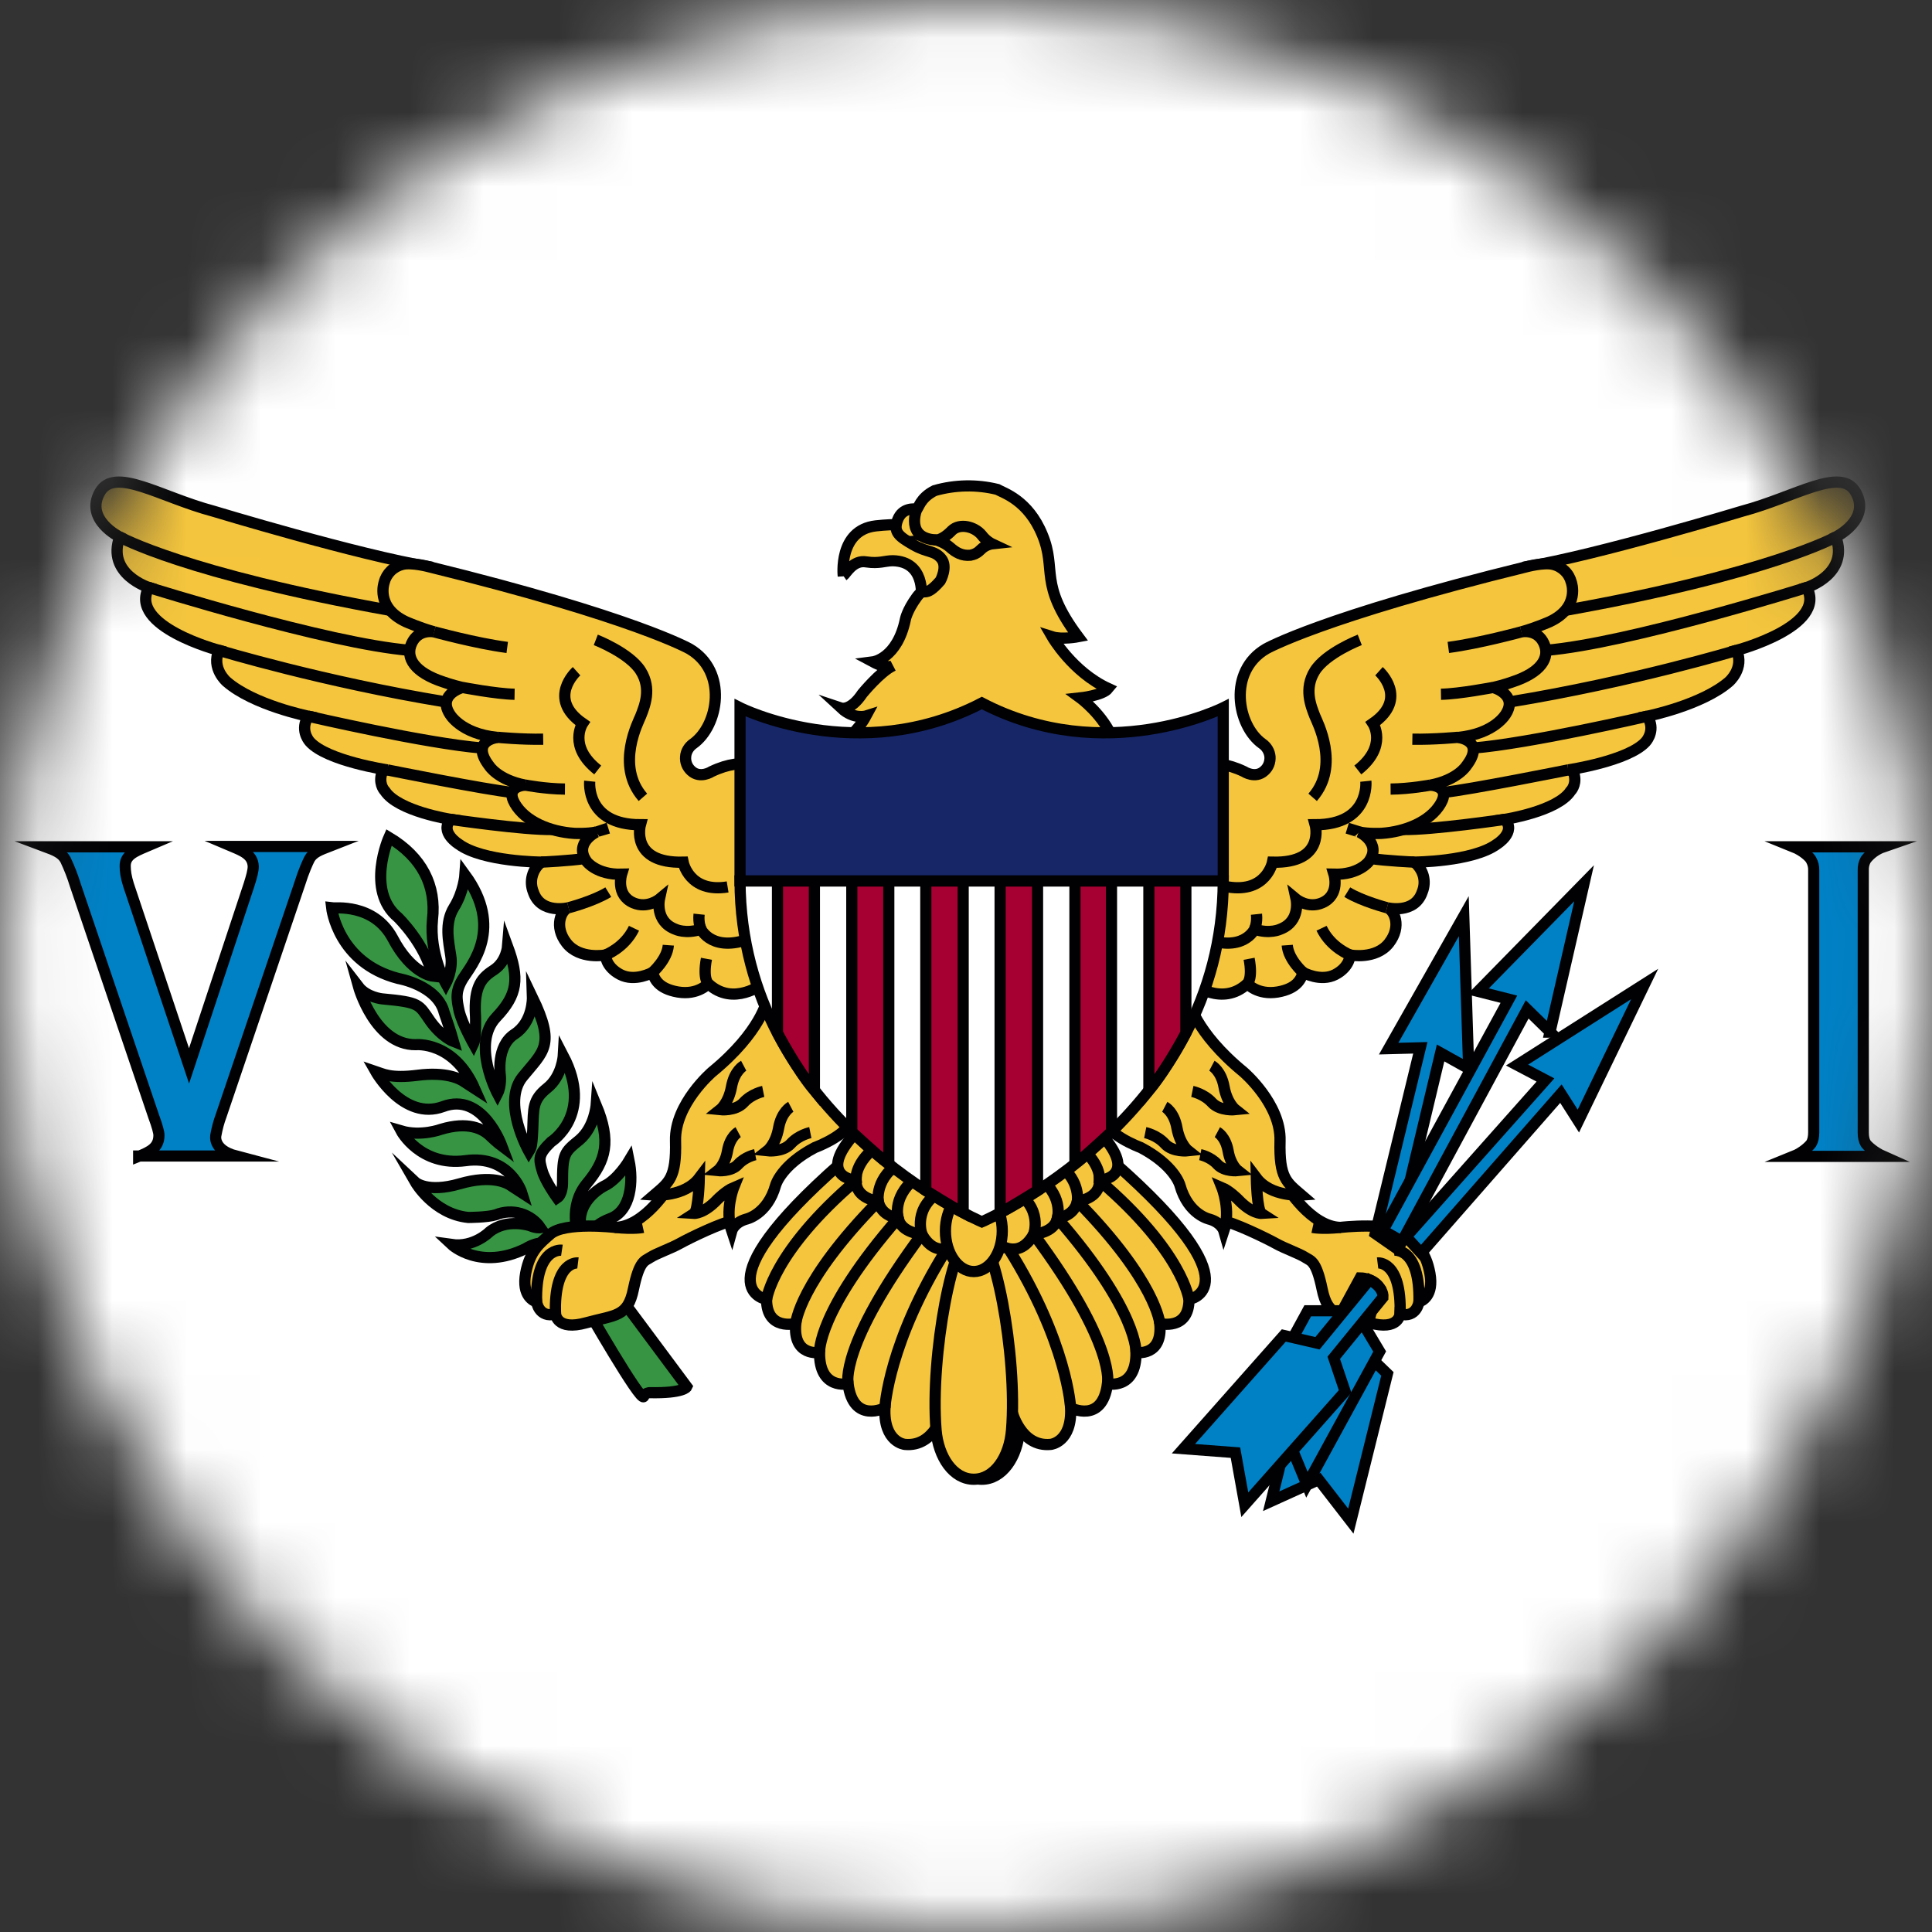 <svg width="26" height="26" viewBox="0 0 26 26" fill="none" xmlns="http://www.w3.org/2000/svg">
<rect x="0" y="0" width="26" height="26" fill="#333333" stroke="none"/>
<mask id="mask0_1_14789" style="mask-type:alpha" maskUnits="userSpaceOnUse" x="0" y="0" width="26" height="26">
<circle cx="13" cy="13" r="13" fill="#634848"/>
</mask>
<g mask="url(#mask0_1_14789)">
<g clip-path="url(#clip0_1_14789)">
<path d="M-1 0H27V27H-1V0Z" fill="white"/>
<path d="M7.941 16.664C7.941 16.664 7.92 16.511 8.209 16.4C8.499 16.295 8.521 15.889 8.466 15.62C8.466 15.62 8.313 15.878 8.127 15.963C8.127 15.963 7.827 16.116 7.81 16.406C7.81 16.406 7.81 16.511 7.788 16.59C7.777 16.638 7.641 16.232 7.898 15.926C8.155 15.615 8.226 15.361 8.023 14.871C8.023 14.871 8.002 15.166 7.799 15.34C7.591 15.509 7.57 15.525 7.57 15.931C7.57 15.931 7.57 16.073 7.498 16.121C7.498 16.121 7.334 15.894 7.296 15.752C7.252 15.599 7.236 15.541 7.416 15.367C7.416 15.367 7.996 15.003 7.58 14.207C7.58 14.207 7.564 14.486 7.362 14.644C7.165 14.803 7.181 14.913 7.17 15.193C7.159 15.472 7.138 15.456 7.116 15.493C7.116 15.493 6.749 14.839 7.034 14.491C7.318 14.143 7.477 14.069 7.165 13.421C7.165 13.421 7.176 13.753 6.924 13.917C6.673 14.08 6.733 14.47 6.733 14.47C6.733 14.47 6.749 14.613 6.695 14.718C6.695 14.718 6.339 14.048 6.678 13.69C6.968 13.384 6.99 13.168 6.831 12.735C6.831 12.735 6.815 12.936 6.656 13.046C6.492 13.152 6.372 13.257 6.399 13.679C6.399 13.679 6.41 13.969 6.372 14.048C6.372 14.048 6.224 13.785 6.18 13.611C6.142 13.437 6.126 13.336 6.235 13.162C6.345 12.988 6.782 12.488 6.257 11.77C6.257 11.77 6.241 12.002 6.109 12.213C5.978 12.424 6.038 12.672 6.066 12.862C6.098 13.052 6 13.236 6 13.236C6 13.236 5.776 12.835 5.82 12.377C5.874 11.918 5.677 11.533 5.234 11.269C5.234 11.269 4.917 11.981 5.355 12.345C5.355 12.345 5.727 12.704 5.82 13.136C5.82 13.136 5.535 13.104 5.284 12.625C5.027 12.15 4.496 12.224 4.463 12.219C4.463 12.219 4.545 12.957 5.36 13.168C5.36 13.168 5.885 13.257 5.978 13.627C5.978 13.627 6.066 13.88 6.104 14.017C6.104 14.017 5.94 13.954 5.787 13.737C5.634 13.516 5.655 13.489 5.141 13.442C5.141 13.442 4.934 13.421 4.824 13.278C4.824 13.278 5.043 14.064 5.595 14.059C5.595 14.059 6.104 14.006 6.388 14.65L6.257 14.565C6.186 14.512 5.995 14.423 5.623 14.47C5.251 14.518 5.147 14.449 5.054 14.418C5.054 14.418 5.431 15.087 5.962 14.892C6.492 14.692 6.749 15.409 6.755 15.425C6.755 15.425 6.684 15.372 6.591 15.282C6.498 15.193 6.301 15.087 5.934 15.198C5.934 15.198 5.666 15.298 5.398 15.219C5.398 15.219 5.655 15.699 6.263 15.62C6.864 15.536 7.023 16.052 7.023 16.052L6.886 15.963C6.831 15.921 6.623 15.804 6.186 15.931C5.748 16.058 5.59 15.91 5.59 15.91C5.59 15.91 5.836 16.337 6.301 16.384C6.301 16.384 6.558 16.384 6.673 16.348C6.778 16.305 6.896 16.298 7.006 16.33C7.116 16.362 7.211 16.43 7.274 16.522C7.274 16.522 7.22 16.532 7.132 16.495C7.132 16.495 6.82 16.39 6.585 16.58C6.585 16.58 6.377 16.791 6.077 16.748C6.077 16.748 6.459 17.107 7.077 16.801C7.077 16.801 7.285 16.659 7.433 16.77C7.586 16.88 7.941 16.664 7.941 16.664V16.664Z" fill="#369443" stroke="#010002" stroke-width="0.15" stroke-miterlimit="10"/>
<path d="M11.348 7.752C11.348 7.752 11.277 7.135 11.786 7.077C12.311 7.019 12.573 7.124 12.573 7.124L12.809 7.573L12.727 7.878L12.398 8.021C12.398 8.021 12.453 7.557 12.016 7.546C11.906 7.546 11.835 7.588 11.66 7.562C11.48 7.53 11.387 7.72 11.348 7.747V7.752Z" fill="#F4C53D" stroke="#010002" stroke-width="0.15" stroke-miterlimit="10"/>
<path d="M14.914 9.265C14.838 9.36 14.537 9.392 14.537 9.392C14.537 9.392 14.848 9.619 14.98 9.951C15.116 10.278 11.381 9.951 11.381 9.951C11.381 9.951 11.545 9.84 11.655 9.635C11.655 9.635 11.491 9.687 11.321 9.529C11.321 9.529 11.447 9.571 11.605 9.334C11.605 9.334 11.846 9.039 12.016 8.96C12.016 8.96 11.934 9.007 11.748 8.907C11.748 8.907 12.076 8.865 12.185 8.332C12.185 8.332 12.207 8.216 12.333 8.042C12.453 7.873 12.426 8.079 12.655 7.815C12.655 7.815 12.759 7.625 12.666 7.515C12.573 7.404 12.48 7.441 12.289 7.33C12.098 7.219 12.016 7.161 12.081 6.993C12.147 6.824 12.311 6.85 12.338 6.85C12.36 6.85 12.377 6.702 12.579 6.602C12.853 6.524 13.144 6.518 13.421 6.586C13.503 6.634 13.837 6.729 14.028 7.198C14.225 7.673 13.973 7.852 14.509 8.569C14.509 8.569 14.291 8.611 14.159 8.569C14.159 8.569 14.433 9.044 14.914 9.265V9.265Z" fill="#F4C53D" stroke="#010002" stroke-width="0.15" stroke-miterlimit="10"/>
<path d="M12.601 7.267C12.174 7.246 12.338 6.85 12.338 6.85" stroke="#010002" stroke-width="0.15" stroke-miterlimit="10"/>
<path d="M13.35 7.319C13.35 7.319 13.273 7.283 13.213 7.203C13.12 7.087 12.918 7.035 12.809 7.14C12.809 7.14 12.699 7.261 12.601 7.267C12.601 7.267 12.71 7.298 12.787 7.367C12.863 7.435 12.945 7.483 13.06 7.472C13.169 7.451 13.191 7.393 13.241 7.362C13.295 7.325 13.35 7.319 13.35 7.319V7.319Z" fill="#F4C53D" stroke="#010002" stroke-width="0.15" stroke-miterlimit="10"/>
<path d="M7.876 17.571C7.876 17.571 7.865 17.307 8.215 17.281L9.243 18.663C9.243 18.663 9.205 18.752 8.74 18.742C8.74 18.742 8.685 18.742 8.663 18.794C8.625 18.879 7.876 17.571 7.876 17.571Z" fill="#369443" stroke="#010002" stroke-width="0.15" stroke-miterlimit="10"/>
<path d="M9.006 15.965C9.006 15.965 8.677 16.509 8.28 16.518C8.28 16.518 7.597 16.438 7.404 16.61C7.269 16.73 7.131 16.829 7.074 17.136C7.019 17.442 7.183 17.508 7.222 17.522C7.222 17.522 7.252 17.741 7.477 17.684C7.477 17.684 7.49 17.912 7.886 17.802C8.284 17.693 8.448 17.727 8.525 17.346C8.604 16.965 8.676 16.971 8.746 16.925C8.841 16.864 9.019 16.806 9.152 16.732C9.27 16.666 9.726 16.443 9.882 16.425C10.037 16.408 10.003 15.903 10.003 15.903H9.601L9.407 15.627L9.005 15.965H9.006ZM10.27 13.238C10.27 13.238 9.868 13.553 9.531 13.238C9.531 13.238 9.395 13.395 9.123 13.35C8.851 13.303 8.806 13.165 8.78 13.087C8.78 13.087 8.544 13.219 8.346 13.114C8.148 13.01 8.148 12.852 8.148 12.852C8.148 12.852 7.802 12.918 7.625 12.692C7.448 12.466 7.556 12.242 7.651 12.216C7.651 12.216 7.278 12.31 7.176 12.001C7.149 11.932 7.144 11.857 7.164 11.785C7.183 11.714 7.225 11.65 7.284 11.602C7.284 11.602 6.497 11.598 6.175 11.361C6.175 11.361 5.907 11.198 6.067 11.027C6.067 11.027 5.359 10.918 5.181 10.646C5.181 10.646 5.104 10.572 5.129 10.44C5.129 10.44 5.134 10.366 5.212 10.361C5.212 10.361 4.404 10.241 4.171 9.984C4.171 9.984 4.059 9.866 4.115 9.708C4.115 9.708 4.127 9.666 4.146 9.638C4.146 9.638 3.411 9.489 3.049 9.173C3.049 9.173 2.839 8.993 2.947 8.752C2.947 8.752 1.719 8.428 2.003 7.906C2.003 7.906 1.429 7.726 1.611 7.226C1.611 7.226 1.136 6.994 1.343 6.625C1.541 6.273 2.15 6.687 2.871 6.879C2.871 6.879 4.823 7.471 5.784 7.629L8.515 11.55L10.108 12.142L10.27 13.238H10.27Z" fill="#F4C53D" stroke="#010002" stroke-width="0.151"/>
<path d="M10.289 10.351C10.289 10.351 10.033 10.165 9.577 10.383C9.577 10.383 9.423 10.485 9.302 10.373C9.276 10.349 9.255 10.32 9.242 10.287C9.229 10.254 9.224 10.219 9.227 10.184C9.229 10.149 9.24 10.116 9.258 10.085C9.276 10.055 9.301 10.028 9.33 10.008C9.671 9.765 9.797 9.035 9.279 8.732C9.279 8.732 8.528 8.303 5.773 7.627C5.773 7.627 5.542 7.565 5.418 7.595C5.359 7.609 5.304 7.639 5.26 7.682C5.217 7.724 5.186 7.777 5.171 7.835C5.171 7.835 5.047 8.173 5.462 8.367C5.462 8.367 5.649 8.45 5.842 8.503C5.842 8.503 5.63 8.458 5.539 8.66C5.453 8.853 5.579 9.051 5.967 9.178C5.967 9.178 6.073 9.217 6.222 9.252C6.222 9.252 5.889 9.344 6.049 9.604C6.049 9.604 6.192 9.875 6.695 9.924C6.695 9.924 6.32 9.963 6.584 10.307C6.584 10.307 6.701 10.496 7.068 10.566C7.068 10.566 6.79 10.575 6.929 10.815C7.07 11.057 7.4 11.193 7.726 11.215C7.726 11.215 7.902 11.224 8.025 11.197C8.025 11.197 7.715 11.346 7.897 11.596C7.897 11.596 8.031 11.774 8.365 11.765C8.365 11.765 8.279 12.044 8.524 12.15C8.715 12.232 8.874 12.1 8.874 12.1C8.874 12.1 8.809 12.399 9.088 12.505C9.088 12.505 9.227 12.574 9.434 12.505C9.434 12.505 9.592 12.847 10.156 12.607C10.72 12.367 10.289 10.351 10.289 10.351V10.351ZM10.322 13.459C10.322 13.459 10.24 13.887 9.584 14.425C9.584 14.425 9.079 14.855 9.091 15.351C9.104 15.856 9.001 15.912 8.802 16.083C8.802 16.083 9.212 16.114 9.411 15.851C9.411 15.851 9.402 16.289 9.341 16.329C9.341 16.329 9.471 16.337 9.657 16.14C9.657 16.14 9.769 16.026 9.873 15.982C9.873 15.982 9.752 16.285 9.847 16.566C9.847 16.566 9.877 16.456 10.037 16.408C10.037 16.408 10.327 16.351 10.439 15.947C10.439 15.947 10.512 15.681 10.966 15.443C10.966 15.443 11.479 15.256 11.466 15.012C11.453 14.768 10.323 13.459 10.323 13.459H10.322Z" fill="#F4C53D" stroke="#010002" stroke-width="0.151"/>
<path d="M12.704 18.977C12.704 18.977 12.586 19.478 12.177 19.438C12.177 19.438 11.888 19.411 11.909 18.946C11.909 18.946 11.482 19.166 11.413 18.622C11.413 18.622 11.024 18.709 11.029 18.201C11.029 18.201 10.667 18.262 10.709 17.811C10.709 17.811 10.316 17.912 10.316 17.487C10.316 17.487 9.397 17.34 11.313 15.654L13.023 16.636L12.704 18.977V18.977Z" fill="#F4C53D" stroke="#010002" stroke-width="0.151" stroke-miterlimit="10"/>
<path d="M12.894 16.73C12.894 16.73 12.609 16.974 12.406 16.609C12.406 16.609 12.13 16.596 12.087 16.394C12.087 16.394 11.862 16.373 11.819 16.166C11.819 16.166 11.512 16.136 11.521 15.886C11.521 15.886 10.964 15.844 11.521 15.236C12.078 14.627 13.023 16.246 13.023 16.246L12.894 16.73ZM13.212 16.579C13.488 16.579 13.801 18.243 13.72 19.245C13.691 19.61 13.488 19.907 13.212 19.907C12.935 19.907 12.733 19.61 12.704 19.245C12.623 18.243 12.936 16.579 13.212 16.579Z" fill="#F4C53D" stroke="#010002" stroke-width="0.151"/>
<path d="M13.212 17.112C13.423 17.112 13.594 16.867 13.594 16.566C13.594 16.264 13.423 16.02 13.212 16.02C13.001 16.02 12.83 16.264 12.83 16.566C12.83 16.867 13.001 17.112 13.212 17.112Z" fill="#F4C53D" stroke="#010002" stroke-width="0.151"/>
<path d="M11.909 18.946C11.909 18.946 11.953 18.065 12.745 16.802M11.413 18.622C11.413 18.622 11.29 18.114 12.406 16.609C12.406 16.609 12.276 16.25 12.674 16.02M11.029 18.201C11.029 18.201 10.994 17.651 12.087 16.394C12.087 16.394 11.99 16.07 12.386 15.811M10.709 17.811C10.709 17.811 10.75 17.254 11.819 16.166C11.819 16.166 11.766 15.834 12.148 15.627M10.317 17.487C10.317 17.487 10.394 16.851 11.521 15.886C11.521 15.886 11.482 15.636 11.857 15.382" stroke="#010002" stroke-width="0.151" stroke-miterlimit="10"/>
<path d="M1.611 7.226C1.611 7.226 2.495 7.72 5.252 8.214M2.003 7.906C2.003 7.906 4.399 8.659 5.515 8.752M2.947 8.752C2.947 8.752 4.352 9.177 5.998 9.446M4.146 9.638C4.146 9.638 5.733 10.006 6.492 10.067M5.212 10.361C5.212 10.361 6.555 10.631 6.895 10.664M6.067 11.027C6.067 11.027 7.047 11.171 7.437 11.163M7.284 11.602C7.284 11.602 7.68 11.584 7.871 11.553M7.651 12.216C7.651 12.216 7.988 12.128 8.186 12.006M8.147 12.852C8.147 12.852 8.407 12.755 8.532 12.492M8.78 13.087C8.78 13.087 8.98 12.913 8.994 12.72M9.531 13.238C9.531 13.238 9.456 13.175 9.507 12.903M9.434 12.504C9.434 12.504 9.395 12.427 9.408 12.303M8.018 8.611C8.018 8.611 8.471 8.787 8.622 9.028C8.774 9.269 8.674 9.504 8.622 9.638C8.596 9.706 8.277 10.3 8.652 10.73M8.024 11.196C8.024 11.196 8.027 11.194 8.186 11.145M7.068 10.565C7.068 10.565 7.338 10.617 7.603 10.619M6.694 9.922C6.694 9.922 7.012 9.953 7.31 9.948M6.222 9.251C6.222 9.251 6.68 9.339 6.925 9.343M5.842 8.503C5.842 8.503 6.406 8.658 6.826 8.713M7.759 9.033C7.759 9.033 7.353 9.397 7.841 9.735C7.841 9.735 7.638 10.042 8.044 10.362M7.936 10.513C7.936 10.513 7.875 11.099 8.618 11.099C8.618 11.099 8.475 11.62 9.193 11.603C9.193 11.603 9.274 12.02 9.792 11.936M8.652 16.518C8.652 16.518 8.534 16.544 8.279 16.518M7.562 16.825C7.562 16.825 7.204 16.772 7.221 17.522M7.778 16.996C7.778 16.996 7.454 16.956 7.475 17.684M10.905 15.242C10.905 15.242 10.75 15.273 10.642 15.392C10.534 15.51 10.327 15.487 10.327 15.487C10.327 15.487 10.439 15.4 10.478 15.181C10.517 14.961 10.642 14.895 10.642 14.895M10.271 14.688C10.271 14.688 10.116 14.719 10.008 14.837C9.9 14.956 9.692 14.934 9.692 14.934C9.692 14.934 9.804 14.846 9.844 14.627C9.883 14.408 10.008 14.342 10.008 14.342M10.164 15.539C10.164 15.539 10.028 15.566 9.934 15.669C9.84 15.773 9.659 15.754 9.659 15.754C9.659 15.754 9.758 15.677 9.791 15.486C9.825 15.294 9.934 15.236 9.934 15.236" stroke="#010002" stroke-width="0.151"/>
<path d="M17.312 15.965C17.312 15.965 17.64 16.509 18.038 16.518C18.038 16.518 18.721 16.438 18.913 16.61C19.049 16.73 19.186 16.829 19.243 17.136C19.298 17.442 19.134 17.508 19.095 17.522C19.095 17.522 19.065 17.741 18.84 17.684C18.84 17.684 18.827 17.912 18.431 17.802C18.034 17.693 17.869 17.727 17.792 17.346C17.713 16.965 17.642 16.971 17.571 16.925C17.476 16.864 17.298 16.806 17.166 16.732C17.047 16.666 16.591 16.443 16.436 16.425C16.28 16.408 16.314 15.903 16.314 15.903H16.716L16.911 15.627L17.312 15.965H17.312ZM16.047 13.238C16.047 13.238 16.449 13.553 16.786 13.238C16.786 13.238 16.922 13.395 17.194 13.35C17.466 13.303 17.511 13.165 17.537 13.087C17.537 13.087 17.773 13.219 17.972 13.114C18.169 13.01 18.169 12.852 18.169 12.852C18.169 12.852 18.515 12.918 18.692 12.692C18.869 12.466 18.761 12.242 18.666 12.216C18.666 12.216 19.039 12.31 19.141 12.001C19.169 11.932 19.173 11.857 19.154 11.785C19.134 11.714 19.092 11.65 19.033 11.602C19.033 11.602 19.82 11.598 20.143 11.361C20.143 11.361 20.411 11.198 20.251 11.027C20.251 11.027 20.959 10.918 21.136 10.646C21.136 10.646 21.214 10.572 21.188 10.44C21.188 10.44 21.183 10.366 21.105 10.361C21.105 10.361 21.913 10.241 22.146 9.984C22.146 9.984 22.258 9.866 22.202 9.708C22.202 9.708 22.19 9.666 22.171 9.638C22.171 9.638 22.906 9.489 23.269 9.173C23.269 9.173 23.478 8.993 23.37 8.752C23.37 8.752 24.598 8.428 24.314 7.906C24.314 7.906 24.888 7.726 24.706 7.226C24.706 7.226 25.181 6.994 24.974 6.625C24.776 6.273 24.167 6.687 23.446 6.879C23.446 6.879 21.494 7.471 20.533 7.629L17.802 11.55L16.209 12.142L16.048 13.238H16.047Z" fill="#F4C53D" stroke="#010002" stroke-width="0.151"/>
<path d="M16.028 10.351C16.028 10.351 16.284 10.165 16.741 10.383C16.741 10.383 16.894 10.485 17.015 10.373C17.042 10.349 17.062 10.32 17.075 10.287C17.088 10.254 17.093 10.219 17.091 10.184C17.088 10.149 17.077 10.116 17.059 10.085C17.041 10.055 17.017 10.028 16.987 10.008C16.646 9.765 16.521 9.035 17.038 8.732C17.038 8.732 17.789 8.303 20.544 7.627C20.544 7.627 20.775 7.565 20.899 7.595C20.959 7.609 21.013 7.639 21.057 7.682C21.101 7.724 21.131 7.777 21.146 7.835C21.146 7.835 21.27 8.173 20.855 8.367C20.855 8.367 20.668 8.45 20.475 8.503C20.475 8.503 20.687 8.458 20.778 8.66C20.864 8.853 20.739 9.051 20.35 9.178C20.35 9.178 20.245 9.217 20.095 9.252C20.095 9.252 20.428 9.344 20.268 9.604C20.268 9.604 20.125 9.875 19.622 9.924C19.622 9.924 19.998 9.963 19.733 10.307C19.733 10.307 19.616 10.496 19.25 10.566C19.25 10.566 19.527 10.575 19.388 10.815C19.247 11.057 18.917 11.193 18.591 11.215C18.591 11.215 18.416 11.224 18.292 11.197C18.292 11.197 18.602 11.346 18.42 11.596C18.42 11.596 18.287 11.774 17.952 11.765C17.952 11.765 18.038 12.044 17.793 12.15C17.602 12.232 17.443 12.1 17.443 12.1C17.443 12.1 17.508 12.399 17.229 12.505C17.229 12.505 17.09 12.574 16.883 12.505C16.883 12.505 16.725 12.847 16.161 12.607C15.597 12.367 16.028 10.351 16.028 10.351V10.351ZM15.995 13.459C15.995 13.459 16.077 13.887 16.733 14.425C16.733 14.425 17.239 14.855 17.226 15.351C17.213 15.856 17.316 15.912 17.515 16.083C17.515 16.083 17.105 16.114 16.907 15.851C16.907 15.851 16.915 16.289 16.976 16.329C16.976 16.329 16.847 16.337 16.66 16.14C16.66 16.14 16.548 16.026 16.444 15.982C16.444 15.982 16.565 16.285 16.471 16.566C16.471 16.566 16.44 16.456 16.28 16.408C16.28 16.408 15.99 16.351 15.878 15.947C15.878 15.947 15.805 15.681 15.351 15.443C15.351 15.443 14.838 15.256 14.851 15.012C14.864 14.768 15.994 13.459 15.994 13.459H15.995Z" fill="#F4C53D" stroke="#010002" stroke-width="0.151"/>
<path d="M13.613 18.977C13.613 18.977 13.731 19.478 14.14 19.438C14.14 19.438 14.429 19.411 14.408 18.946C14.408 18.946 14.835 19.166 14.904 18.622C14.904 18.622 15.293 18.709 15.288 18.201C15.288 18.201 15.651 18.262 15.608 17.811C15.608 17.811 16.001 17.912 16.001 17.487C16.001 17.487 16.92 17.34 15.004 15.654L13.294 16.636L13.613 18.977V18.977Z" fill="#F4C53D" stroke="#010002" stroke-width="0.151" stroke-miterlimit="10"/>
<path d="M13.423 16.73C13.423 16.73 13.708 16.974 13.911 16.609C13.911 16.609 14.188 16.596 14.23 16.394C14.23 16.394 14.455 16.373 14.499 16.166C14.499 16.166 14.805 16.136 14.796 15.886C14.796 15.886 15.354 15.844 14.796 15.236C14.239 14.627 13.294 16.246 13.294 16.246L13.423 16.73ZM13.105 16.579C12.829 16.579 12.516 18.243 12.597 19.245C12.627 19.61 12.829 19.907 13.105 19.907C13.382 19.907 13.584 19.61 13.613 19.245C13.694 18.243 13.382 16.579 13.105 16.579Z" fill="#F4C53D" stroke="#010002" stroke-width="0.151"/>
<path d="M13.105 17.112C12.895 17.112 12.723 16.867 12.723 16.566C12.723 16.264 12.895 16.02 13.105 16.02C13.316 16.02 13.488 16.264 13.488 16.566C13.488 16.867 13.316 17.112 13.105 17.112Z" fill="#F4C53D" stroke="#010002" stroke-width="0.151"/>
<path d="M14.408 18.946C14.408 18.946 14.364 18.065 13.572 16.802M14.904 18.622C14.904 18.622 15.027 18.114 13.911 16.609C13.911 16.609 14.041 16.25 13.644 16.02M15.288 18.201C15.288 18.201 15.323 17.651 14.23 16.394C14.23 16.394 14.327 16.07 13.931 15.811M15.608 17.811C15.608 17.811 15.567 17.254 14.499 16.166C14.499 16.166 14.551 15.834 14.169 15.627M16 17.487C16 17.487 15.923 16.851 14.796 15.886C14.796 15.886 14.835 15.636 14.46 15.382" stroke="#010002" stroke-width="0.151" stroke-miterlimit="10"/>
<path d="M24.706 7.226C24.706 7.226 23.822 7.72 21.065 8.214M24.314 7.906C24.314 7.906 21.918 8.659 20.803 8.752M23.371 8.752C23.371 8.752 21.965 9.177 20.319 9.446M22.171 9.638C22.171 9.638 20.584 10.006 19.825 10.067M21.105 10.361C21.105 10.361 19.762 10.631 19.423 10.664M20.251 11.027C20.251 11.027 19.27 11.171 18.881 11.163M19.033 11.602C19.033 11.602 18.637 11.584 18.447 11.553M18.666 12.216C18.666 12.216 18.329 12.128 18.131 12.006M18.17 12.852C18.17 12.852 17.91 12.755 17.785 12.492M17.537 13.087C17.537 13.087 17.337 12.913 17.323 12.72M16.786 13.238C16.786 13.238 16.861 13.175 16.81 12.903M16.883 12.504C16.883 12.504 16.922 12.427 16.909 12.303M18.299 8.611C18.299 8.611 17.846 8.787 17.695 9.028C17.544 9.269 17.643 9.504 17.695 9.638C17.721 9.706 18.04 10.3 17.665 10.73M18.293 11.196C18.293 11.196 18.291 11.194 18.131 11.145M19.25 10.565C19.25 10.565 18.979 10.617 18.714 10.619M19.623 9.922C19.623 9.922 19.305 9.953 19.007 9.948M20.095 9.251C20.095 9.251 19.637 9.339 19.392 9.343M20.475 8.503C20.475 8.503 19.911 8.658 19.491 8.713M18.558 9.033C18.558 9.033 18.964 9.397 18.476 9.735C18.476 9.735 18.679 10.042 18.273 10.362M18.381 10.513C18.381 10.513 18.442 11.099 17.699 11.099C17.699 11.099 17.842 11.62 17.125 11.603C17.125 11.603 17.043 12.02 16.525 11.936M17.665 16.518C17.665 16.518 17.783 16.544 18.038 16.518M18.755 16.825C18.755 16.825 19.113 16.772 19.096 17.522M18.539 16.996C18.539 16.996 18.863 16.956 18.842 17.684M15.412 15.242C15.412 15.242 15.568 15.273 15.676 15.392C15.783 15.51 15.99 15.487 15.99 15.487C15.99 15.487 15.879 15.4 15.839 15.181C15.801 14.961 15.675 14.895 15.675 14.895M16.046 14.688C16.046 14.688 16.201 14.719 16.309 14.837C16.417 14.956 16.625 14.934 16.625 14.934C16.625 14.934 16.513 14.846 16.473 14.627C16.434 14.408 16.309 14.342 16.309 14.342M16.153 15.539C16.153 15.539 16.289 15.566 16.383 15.669C16.477 15.773 16.658 15.754 16.658 15.754C16.658 15.754 16.559 15.677 16.527 15.486C16.492 15.294 16.383 15.236 16.383 15.236" stroke="#010002" stroke-width="0.151"/>
<path d="M19.765 14.381L19.387 14.17L18.764 16.78L18.507 16.601L19.114 14.101L18.688 14.112L19.699 12.329L19.765 14.386V14.381ZM21.241 15.087L21.006 14.718L19.125 16.864L18.923 16.643L20.798 14.534L20.416 14.333L22.133 13.242L21.241 15.087Z" fill="#0081C6" stroke="#010002" stroke-width="0.15" stroke-miterlimit="10"/>
<path d="M20.864 13.89L20.552 13.584L18.868 16.706L18.611 16.559L20.306 13.447L19.891 13.342L21.318 11.886L20.859 13.89H20.864ZM18.452 17.661L18.327 18.157L18.671 18.489L18.179 20.471L17.747 19.913L17.107 20.203L17.599 18.215L18.048 18.093L18.163 17.598C18.163 17.598 18.299 17.545 18.452 17.661V17.661Z" fill="#0081C6" stroke="#010002" stroke-width="0.15" stroke-miterlimit="10"/>
<path d="M18.567 17.328L18.321 17.777L18.567 18.188L17.588 19.981L17.315 19.322L16.62 19.433L17.599 17.64H18.064L18.305 17.197C18.305 17.197 18.48 17.197 18.567 17.328V17.328Z" fill="#0081C6" stroke="#010002" stroke-width="0.15" stroke-miterlimit="10"/>
<path d="M18.611 17.46L17.949 18.273L18.102 18.726L16.752 20.25L16.626 19.549L15.926 19.496L17.277 17.972L17.73 18.077L18.43 17.223C18.43 17.223 18.622 17.313 18.611 17.46ZM1.866 15.562C2.024 15.499 2.139 15.441 2.139 15.277C2.139 15.24 2.117 15.156 2.068 15.024L1.012 11.907C0.977 11.792 0.933 11.68 0.881 11.57C0.832 11.48 0.739 11.443 0.613 11.396H1.959C1.811 11.459 1.68 11.512 1.685 11.66C1.685 11.723 1.696 11.802 1.729 11.907L2.544 14.344L3.353 11.902C3.386 11.797 3.408 11.718 3.408 11.66C3.402 11.501 3.26 11.449 3.123 11.391H4.43C4.31 11.438 4.212 11.47 4.162 11.565C4.141 11.607 4.091 11.712 4.031 11.902L2.976 15.014C2.944 15.099 2.921 15.188 2.905 15.277C2.905 15.277 2.855 15.472 3.178 15.557H1.866V15.562ZM24.408 15.245V11.712C24.41 11.665 24.398 11.617 24.375 11.575C24.359 11.538 24.266 11.449 24.134 11.396H25.348C25.252 11.429 25.168 11.49 25.108 11.57C25.084 11.614 25.073 11.663 25.075 11.712V15.245C25.075 15.303 25.086 15.351 25.108 15.388C25.13 15.419 25.217 15.504 25.348 15.562H24.134C24.266 15.509 24.353 15.419 24.375 15.388C24.397 15.351 24.408 15.303 24.408 15.24V15.245Z" fill="#0081C6" stroke="#010002" stroke-width="0.15" stroke-miterlimit="10"/>
<path d="M13.213 16.443C13.213 16.443 16.451 15.056 16.462 11.855H9.959C9.97 15.056 13.213 16.443 13.213 16.443Z" fill="white" stroke="#010002" stroke-width="0.15"/>
<path d="M10.463 11.855V13.901C10.463 13.901 10.709 14.375 10.96 14.676V11.855H10.463ZM11.463 11.855V15.23C11.463 15.23 11.775 15.525 11.961 15.667V11.855H11.458H11.463ZM12.459 11.855V16.021C12.459 16.021 12.819 16.247 12.962 16.321V11.855H12.453H12.459ZM15.959 11.855V13.901C15.959 13.901 15.713 14.375 15.461 14.676V11.855H15.959ZM14.958 11.855V15.23C14.958 15.23 14.646 15.525 14.466 15.667V11.855H14.958ZM13.963 11.855V16.021C13.963 16.021 13.602 16.247 13.459 16.321V11.855H13.963Z" fill="#A60032" stroke="#010002" stroke-width="0.15"/>
<path d="M16.462 9.524C16.462 9.524 14.87 10.325 13.213 9.461C11.551 10.325 9.959 9.524 9.959 9.524V11.855H16.462V9.524V9.524Z" fill="#162667" stroke="#010002" stroke-width="0.15" stroke-miterlimit="10"/>
</g>
</g>
<defs>
<clipPath id="clip0_1_14789">
<rect width="28" height="27" fill="white" transform="translate(-1)"/>
</clipPath>
</defs>
</svg>
